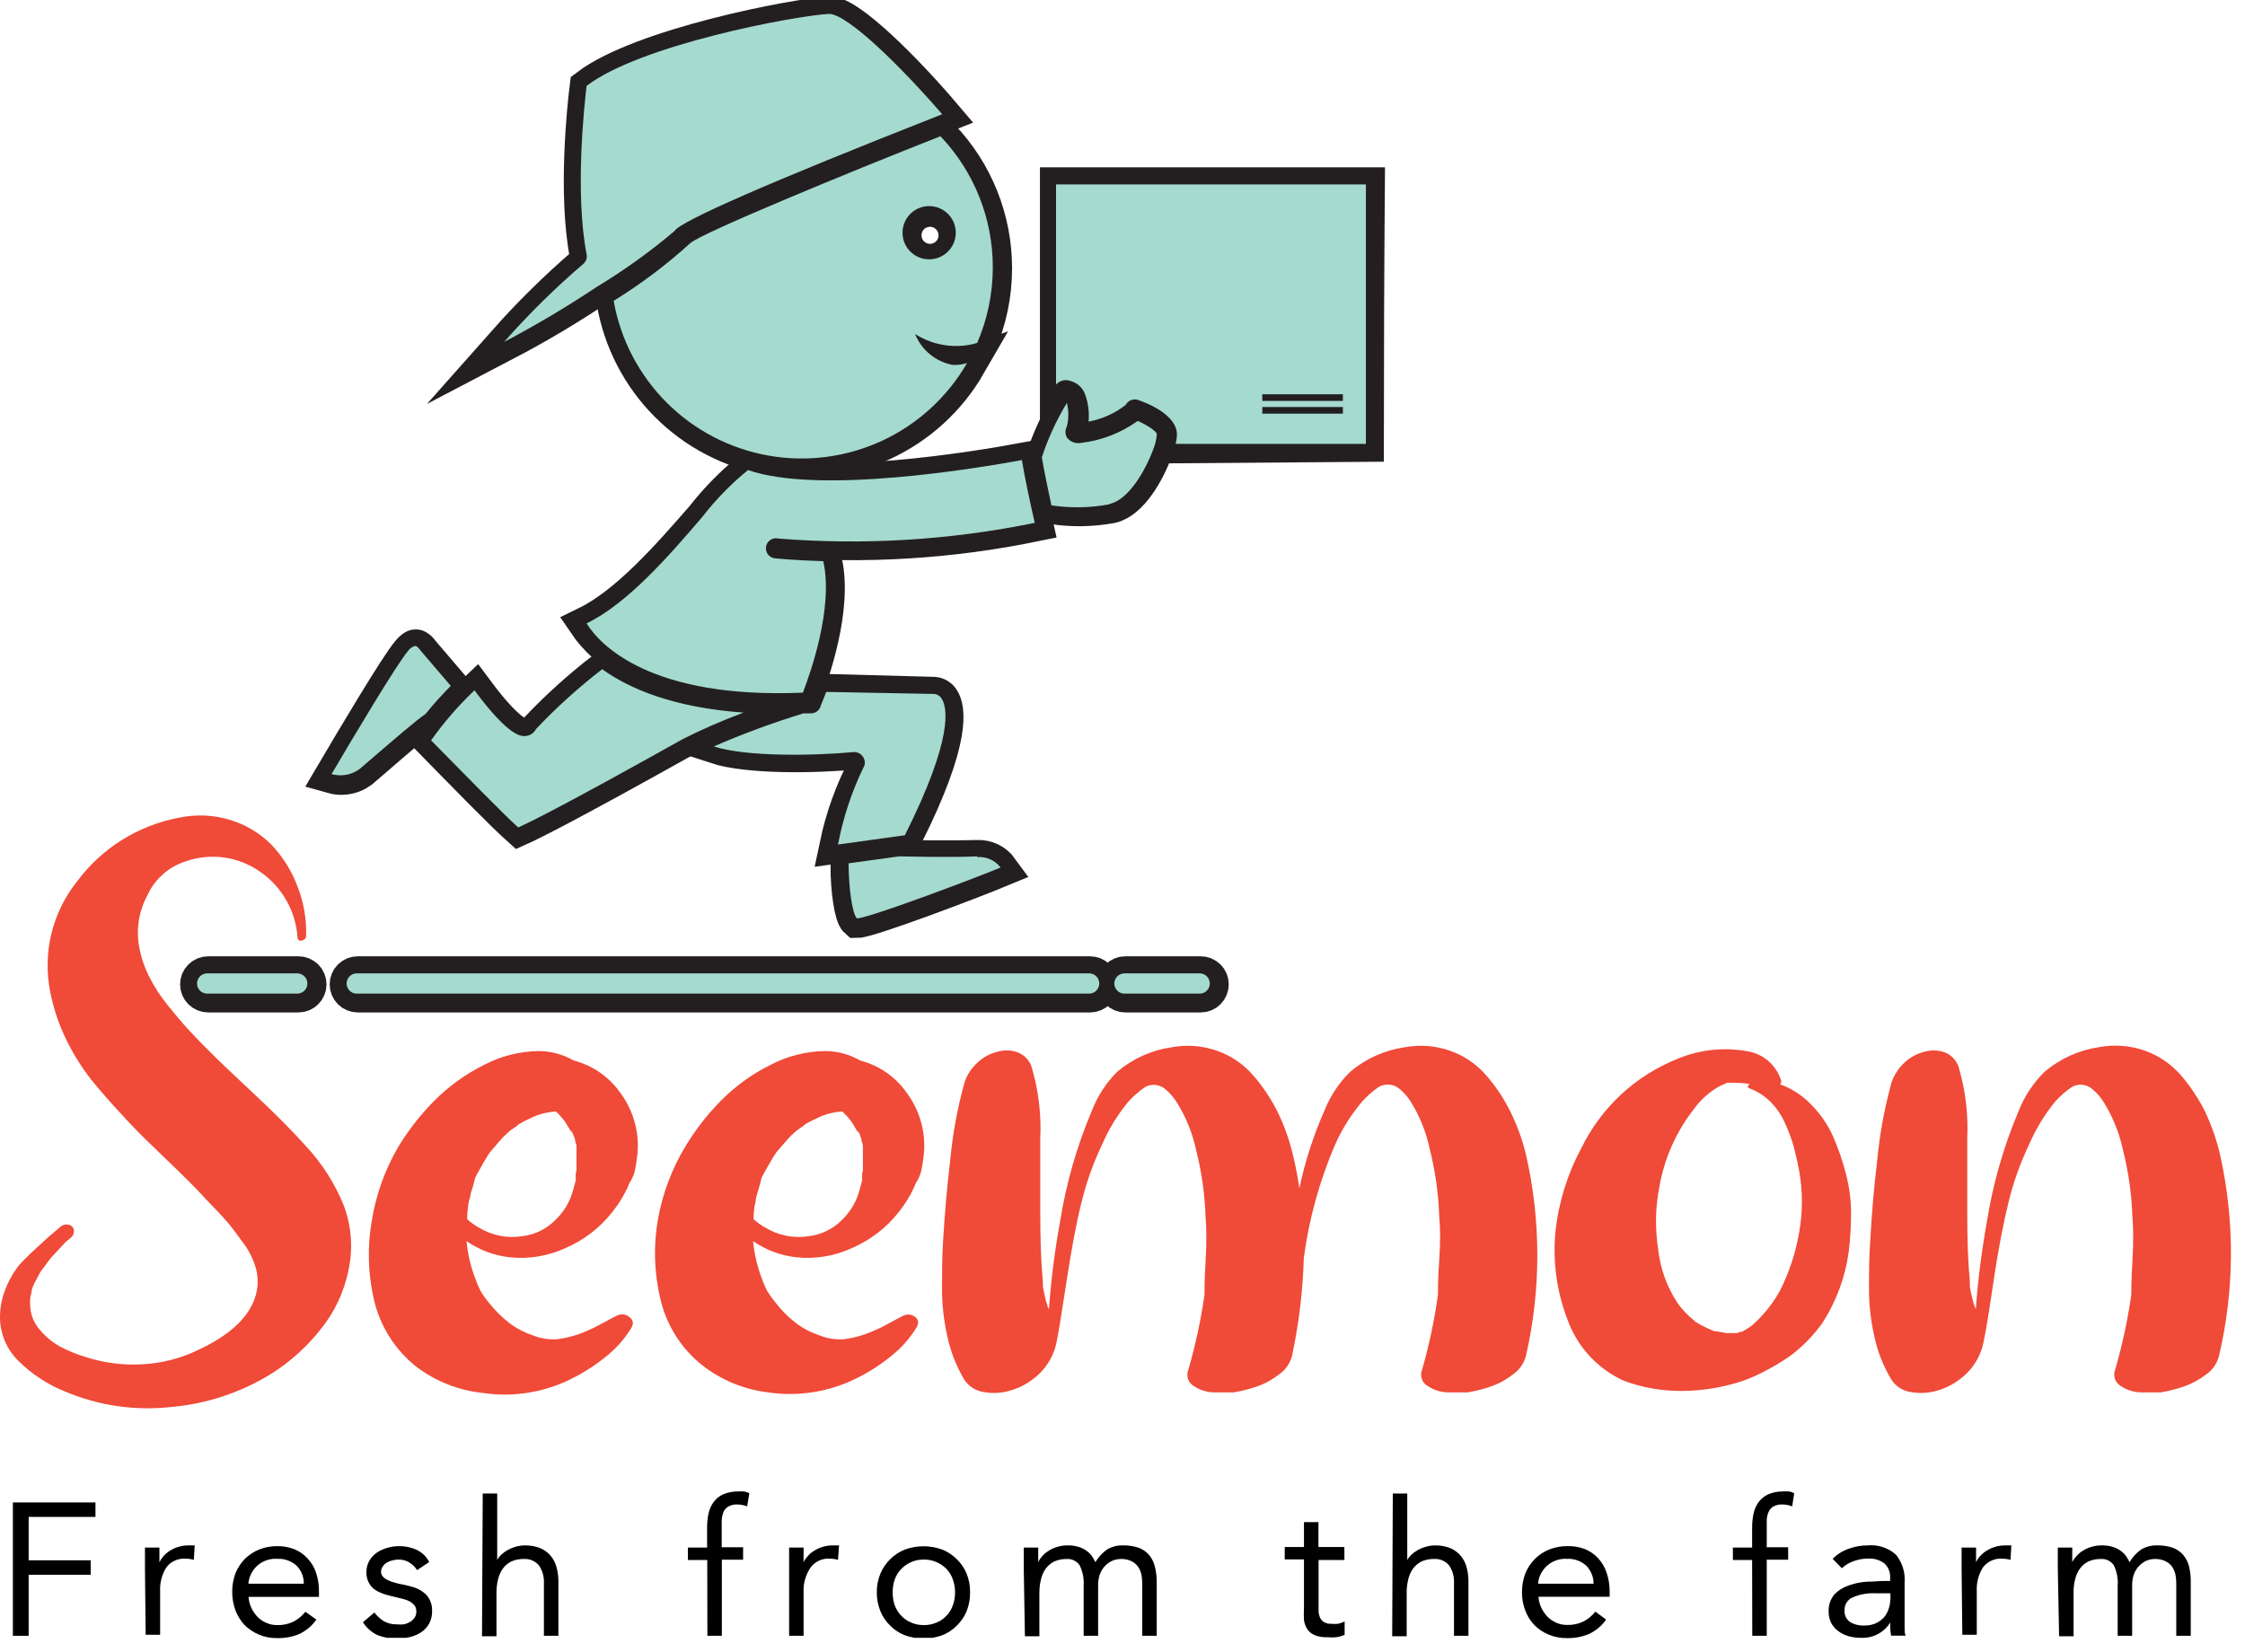 <svg width="125" height="92" viewBox="0 0 125 92" fill="none" xmlns="http://www.w3.org/2000/svg">
<g clip-path="url(#clip0_10_356)">
<path d="M46.628 47.087L50.382 46.572C53.144 41.07 52.733 39.411 52.427 38.952C52.382 38.878 52.319 38.817 52.245 38.772C52.171 38.727 52.087 38.7 52.001 38.694L46.048 38.533C45.871 39.025 45.734 39.339 45.718 39.395C45.675 39.49 45.606 39.572 45.519 39.63C45.432 39.688 45.331 39.721 45.227 39.725H44.904H44.792C43.113 40.237 41.465 40.842 39.854 41.538C41.658 42.126 45.38 42.069 47.643 41.852C47.75 41.843 47.858 41.865 47.953 41.915C48.049 41.965 48.128 42.041 48.183 42.134C48.24 42.224 48.27 42.329 48.27 42.436C48.27 42.543 48.24 42.647 48.183 42.738C47.468 44.11 46.945 45.573 46.628 47.087Z" stroke="#231F20" stroke-width="2" stroke-miterlimit="10"/>
<path d="M23.479 36.326C23.391 36.189 23.262 36.06 23.165 36.052C23.068 36.044 22.964 36.117 22.787 36.326C22.142 37.075 19.718 41.159 18.518 43.197C18.819 43.282 19.136 43.287 19.44 43.212C19.744 43.138 20.022 42.985 20.249 42.77V42.77C22.223 41.062 23.205 40.217 23.753 39.838C24.196 39.282 24.703 38.735 25.146 38.276L23.479 36.326Z" stroke="#231F20" stroke-width="2" stroke-miterlimit="10"/>
<path d="M33.604 37.309C32.292 38.32 31.061 39.432 29.923 40.635C29.863 40.748 29.775 40.843 29.668 40.912C29.561 40.981 29.438 41.022 29.311 41.03C29.085 41.03 28.425 41.087 26.492 38.485C25.597 39.333 24.788 40.266 24.075 41.272C25.775 43.012 28.102 45.388 28.908 46.105C29.504 45.839 31.51 44.856 38.098 41.167C39.2 40.61 40.336 40.12 41.497 39.701C37.55 39.451 35.078 38.388 33.604 37.309Z" stroke="#231F20" stroke-width="2" stroke-miterlimit="10"/>
<path d="M54.409 47.78C52.87 47.82 50.317 47.78 50.059 47.78L47.24 48.175C47.24 49.608 47.458 51.01 47.715 51.235C48.384 51.235 54.095 49.069 55.706 48.4C55.559 48.196 55.363 48.033 55.136 47.924C54.91 47.816 54.66 47.766 54.409 47.78V47.78Z" stroke="#231F20" stroke-width="2" stroke-miterlimit="10"/>
<path d="M41.699 26.226C40.76 26.997 39.909 27.87 39.161 28.827C37.261 31.01 34.933 33.66 32.669 34.764C33.475 35.948 36.262 38.984 44.751 38.63C45.178 37.534 46.467 33.894 45.895 31.3C44.22 31.3 43.205 31.147 43.181 31.147C43.107 31.138 43.036 31.115 42.972 31.078C42.907 31.042 42.85 30.993 42.805 30.935C42.759 30.877 42.725 30.81 42.706 30.738C42.686 30.667 42.68 30.592 42.689 30.519C42.697 30.446 42.72 30.375 42.755 30.31C42.791 30.246 42.839 30.189 42.897 30.143C42.954 30.098 43.021 30.064 43.092 30.044C43.162 30.024 43.236 30.019 43.31 30.028C48.1 30.421 52.923 30.128 57.631 29.158C57.429 28.256 57.075 26.637 56.922 25.662C54.546 26.105 45.645 27.603 41.699 26.226Z" stroke="#231F20" stroke-width="2" stroke-miterlimit="10"/>
<path d="M76.052 24.72C76.052 19.919 76.07 15.118 76.108 10.318H58.903V21.465C59.002 21.354 59.131 21.276 59.275 21.24C59.419 21.204 59.57 21.212 59.709 21.264C59.891 21.315 60.058 21.408 60.198 21.535C60.338 21.663 60.446 21.821 60.514 21.997C60.697 22.485 60.766 23.009 60.716 23.527C61.448 23.392 62.138 23.085 62.729 22.633C62.793 22.514 62.896 22.421 63.021 22.369C63.146 22.317 63.285 22.311 63.414 22.352C63.921 22.529 65.589 23.157 65.589 24.293C65.582 24.464 65.558 24.634 65.516 24.8L76.052 24.72Z" stroke="#231F20" stroke-width="2" stroke-miterlimit="10"/>
<path d="M63.398 23.519C62.485 24.174 61.421 24.585 60.305 24.712C60.157 24.744 60.003 24.734 59.86 24.682C59.718 24.631 59.593 24.541 59.499 24.422C59.452 24.325 59.427 24.219 59.427 24.111C59.427 24.004 59.452 23.898 59.499 23.801C59.615 23.374 59.615 22.924 59.499 22.497C58.922 23.45 58.454 24.466 58.106 25.525C58.211 26.161 58.428 27.208 58.645 28.199C59.715 28.357 60.804 28.338 61.867 28.143V28.143C62.947 27.909 63.889 26.226 64.284 25.122C64.392 24.865 64.465 24.594 64.501 24.317C64.437 24.091 63.945 23.761 63.398 23.519Z" stroke="#231F20" stroke-width="2" stroke-miterlimit="10"/>
<path d="M16.617 54.256H11.591C11.441 54.256 11.298 54.315 11.192 54.421C11.086 54.527 11.027 54.67 11.027 54.82C11.027 54.969 11.086 55.112 11.192 55.218C11.298 55.324 11.441 55.383 11.591 55.383H16.617C16.766 55.383 16.91 55.324 17.015 55.218C17.121 55.112 17.18 54.969 17.18 54.82C17.18 54.67 17.121 54.527 17.015 54.421C16.91 54.315 16.766 54.256 16.617 54.256V54.256Z" stroke="#231F20" stroke-width="2" stroke-miterlimit="10"/>
<path d="M60.691 54.256H19.919C19.77 54.256 19.626 54.315 19.52 54.421C19.415 54.527 19.355 54.67 19.355 54.82C19.355 54.969 19.415 55.112 19.52 55.218C19.626 55.324 19.77 55.383 19.919 55.383H60.691C60.841 55.383 60.984 55.324 61.09 55.218C61.196 55.112 61.255 54.969 61.255 54.82C61.255 54.67 61.196 54.527 61.09 54.421C60.984 54.315 60.841 54.256 60.691 54.256V54.256Z" stroke="#231F20" stroke-width="2" stroke-miterlimit="10"/>
<path d="M66.853 54.256H62.657C62.507 54.256 62.364 54.315 62.258 54.421C62.152 54.527 62.093 54.67 62.093 54.82C62.093 54.969 62.152 55.112 62.258 55.218C62.364 55.324 62.507 55.383 62.657 55.383H66.853C67.003 55.383 67.146 55.324 67.252 55.218C67.358 55.112 67.417 54.969 67.417 54.82C67.417 54.67 67.358 54.527 67.252 54.421C67.146 54.315 67.003 54.256 66.853 54.256V54.256Z" stroke="#231F20" stroke-width="2" stroke-miterlimit="10"/>
<path d="M37.607 12.912C37.913 12.38 42.883 10.197 52.371 6.468L52.516 6.411C50.382 3.898 47.273 0.805 46.209 0.805C44.252 0.91 35.69 2.569 32.718 4.833C32.581 5.92 32.057 10.793 32.718 14.208C32.738 14.305 32.731 14.406 32.699 14.5C32.666 14.593 32.609 14.676 32.533 14.74V14.74C30.968 16.09 29.497 17.543 28.127 19.089C29.893 18.165 31.609 17.146 33.266 16.037V16.037C34.795 15.114 36.247 14.069 37.607 12.912V12.912Z" stroke="#231F20" stroke-width="2" stroke-miterlimit="10"/>
<path d="M51.002 18.679C51.725 19.076 52.536 19.287 53.362 19.291C53.739 19.286 54.115 19.238 54.481 19.146C55.056 17.818 55.352 16.387 55.351 14.941V14.941C55.354 12.222 54.31 9.606 52.435 7.636C46.934 9.819 39.161 13.008 38.501 13.588C37.17 14.786 35.736 15.864 34.216 16.81C34.588 18.963 35.615 20.95 37.156 22.498C38.697 24.048 40.678 25.084 42.83 25.467C44.981 25.85 47.198 25.561 49.179 24.639C51.16 23.716 52.809 22.206 53.901 20.314C53.644 20.406 53.369 20.441 53.096 20.418C51.775 20.282 51.066 18.808 51.002 18.679ZM50.309 13.081C50.314 12.79 50.404 12.508 50.569 12.268C50.734 12.029 50.966 11.844 51.236 11.736C51.505 11.628 51.801 11.603 52.085 11.662C52.369 11.722 52.63 11.864 52.834 12.071C53.037 12.278 53.175 12.541 53.23 12.826C53.285 13.111 53.255 13.406 53.142 13.674C53.03 13.942 52.841 14.171 52.599 14.332C52.358 14.493 52.074 14.579 51.783 14.579C51.587 14.579 51.394 14.54 51.213 14.464C51.033 14.389 50.869 14.278 50.732 14.139C50.595 13.999 50.487 13.834 50.414 13.652C50.342 13.47 50.306 13.276 50.309 13.081V13.081Z" stroke="#231F20" stroke-width="2" stroke-miterlimit="10"/>
<path d="M20.193 42.681C19.966 42.897 19.688 43.05 19.384 43.125C19.08 43.2 18.762 43.194 18.461 43.108C19.669 41.054 22.086 36.995 22.73 36.238C22.822 36.105 22.96 36.01 23.117 35.972C23.213 35.972 23.334 36.109 23.423 36.238L25.098 38.195C24.655 38.646 24.14 39.202 23.697 39.758C23.157 40.128 22.166 40.982 20.193 42.681ZM28.835 46.064C28.03 45.339 25.71 42.963 24.003 41.231C24.715 40.226 25.525 39.293 26.419 38.445C28.352 41.046 29.013 40.998 29.238 40.99C29.366 40.984 29.49 40.944 29.598 40.875C29.705 40.806 29.792 40.709 29.85 40.595C30.988 39.392 32.219 38.279 33.531 37.269C35.029 38.348 37.478 39.403 41.401 39.685C40.246 40.112 39.117 40.604 38.018 41.159C31.429 44.848 29.424 45.831 28.835 46.088V46.064ZM54.409 47.732C54.657 47.711 54.907 47.754 55.135 47.855C55.363 47.956 55.562 48.113 55.714 48.312C54.103 48.98 48.392 51.123 47.715 51.147C47.466 50.913 47.256 49.536 47.248 48.078L50.067 47.691C50.317 47.691 52.87 47.764 54.409 47.691V47.732ZM51.992 38.646C52.081 38.649 52.167 38.675 52.243 38.72C52.319 38.765 52.382 38.828 52.427 38.904C52.733 39.363 53.136 41.022 50.382 46.515L46.66 47.031C46.94 45.556 47.411 44.123 48.062 42.77C48.121 42.68 48.153 42.575 48.153 42.468C48.153 42.361 48.121 42.255 48.062 42.166C48.008 42.073 47.928 41.997 47.833 41.947C47.737 41.897 47.63 41.875 47.522 41.884C45.259 42.093 41.538 42.15 39.741 41.57C41.373 40.861 43.043 40.245 44.743 39.725H44.856H45.186C45.291 39.72 45.391 39.685 45.477 39.626C45.562 39.566 45.629 39.483 45.67 39.387C45.67 39.339 45.823 39.025 46 38.533L51.992 38.646ZM43.277 29.979C43.204 29.97 43.13 29.975 43.059 29.994C42.988 30.013 42.922 30.046 42.863 30.091C42.805 30.136 42.756 30.192 42.719 30.255C42.682 30.319 42.659 30.39 42.649 30.462C42.64 30.535 42.645 30.61 42.664 30.681C42.683 30.752 42.716 30.818 42.761 30.877C42.806 30.935 42.861 30.984 42.925 31.021C42.989 31.057 43.059 31.081 43.132 31.091C43.132 31.091 44.172 31.203 45.839 31.252C46.419 33.845 45.122 37.486 44.703 38.574C36.206 38.936 33.386 35.899 32.661 34.715C34.917 33.636 37.245 30.962 39.105 28.787C39.851 27.823 40.705 26.947 41.65 26.177C45.597 27.563 54.489 26.065 56.898 25.622C57.051 26.588 57.405 28.215 57.615 29.117C52.901 30.084 48.074 30.376 43.277 29.987V29.979ZM61.763 28.086C60.7 28.285 59.61 28.304 58.541 28.143C58.331 27.16 58.114 26.113 58.009 25.469C58.356 24.409 58.823 23.393 59.403 22.44C59.511 22.868 59.511 23.317 59.403 23.745C59.351 23.84 59.324 23.947 59.324 24.055C59.324 24.163 59.351 24.27 59.403 24.365C59.495 24.486 59.62 24.578 59.762 24.631C59.905 24.683 60.059 24.695 60.208 24.663C61.342 24.528 62.423 24.107 63.349 23.439C63.889 23.68 64.38 24.011 64.413 24.172C64.389 24.474 64.319 24.77 64.203 25.05C63.792 26.153 62.858 27.829 61.787 28.062L61.763 28.086ZM76.06 24.72H65.46C65.502 24.551 65.527 24.378 65.532 24.204C65.532 23.101 63.873 22.44 63.358 22.271C63.228 22.231 63.089 22.237 62.964 22.288C62.839 22.34 62.736 22.433 62.673 22.553C62.07 23.023 61.363 23.341 60.611 23.479C60.66 22.958 60.591 22.432 60.41 21.941C60.343 21.765 60.235 21.607 60.095 21.481C59.955 21.355 59.786 21.264 59.604 21.216C59.465 21.164 59.314 21.155 59.17 21.192C59.026 21.227 58.897 21.306 58.799 21.417V10.27H76.052V24.72H76.06Z" fill="#A5DACF"/>
<path d="M16.552 54.207H11.534C11.385 54.207 11.241 54.267 11.136 54.373C11.03 54.478 10.97 54.622 10.97 54.771C10.97 54.921 11.03 55.064 11.136 55.17C11.241 55.276 11.385 55.335 11.534 55.335H16.552C16.702 55.335 16.845 55.276 16.951 55.17C17.057 55.064 17.116 54.921 17.116 54.771C17.116 54.622 17.057 54.478 16.951 54.373C16.845 54.267 16.702 54.207 16.552 54.207Z" fill="#A5DACF"/>
<path d="M60.643 54.207H19.863C19.713 54.207 19.57 54.267 19.464 54.373C19.358 54.478 19.299 54.622 19.299 54.771C19.299 54.921 19.358 55.064 19.464 55.17C19.57 55.276 19.713 55.335 19.863 55.335H60.643C60.793 55.335 60.936 55.276 61.042 55.17C61.148 55.064 61.207 54.921 61.207 54.771C61.207 54.622 61.148 54.478 61.042 54.373C60.936 54.267 60.793 54.207 60.643 54.207Z" fill="#A5DACF"/>
<path d="M66.797 54.207H62.608C62.459 54.207 62.315 54.267 62.21 54.373C62.104 54.478 62.045 54.622 62.045 54.771C62.045 54.921 62.104 55.064 62.21 55.17C62.315 55.276 62.459 55.335 62.608 55.335H66.797C66.946 55.335 67.09 55.276 67.195 55.17C67.301 55.064 67.361 54.921 67.361 54.771C67.361 54.622 67.301 54.478 67.195 54.373C67.09 54.267 66.946 54.207 66.797 54.207Z" fill="#A5DACF"/>
<path d="M37.559 12.863C37.857 12.332 42.834 10.149 52.315 6.42L52.46 6.363C50.309 3.866 47.216 0.773 46.153 0.773C44.204 0.886 35.642 2.497 32.661 4.784C32.533 5.872 32.001 10.737 32.661 14.16C32.682 14.256 32.676 14.356 32.645 14.45C32.614 14.543 32.558 14.627 32.484 14.692C30.912 16.035 29.437 17.489 28.07 19.041C29.834 18.112 31.55 17.093 33.209 15.988C34.74 15.064 36.194 14.019 37.559 12.863Z" fill="#A5DACF"/>
<path d="M50.953 18.606C51.674 19.064 52.516 19.294 53.37 19.267C53.722 19.256 54.072 19.2 54.409 19.098C54.982 17.77 55.278 16.339 55.279 14.893C55.283 12.173 54.239 9.557 52.363 7.587C46.886 9.746 39.105 12.968 38.445 13.532C37.122 14.736 35.69 15.815 34.168 16.754C34.548 18.902 35.579 20.881 37.122 22.423C38.666 23.965 40.646 24.994 42.794 25.372C44.943 25.751 47.155 25.459 49.132 24.537C51.109 23.614 52.754 22.106 53.845 20.217C53.585 20.301 53.312 20.337 53.039 20.322C52.576 20.233 52.142 20.03 51.778 19.73C51.413 19.43 51.13 19.044 50.953 18.606ZM50.253 12.968C50.251 12.674 50.337 12.386 50.499 12.142C50.661 11.897 50.893 11.705 51.164 11.592C51.435 11.479 51.734 11.449 52.022 11.506C52.31 11.563 52.575 11.704 52.783 11.912C52.99 12.12 53.132 12.384 53.189 12.673C53.246 12.961 53.215 13.26 53.102 13.531C52.989 13.802 52.798 14.033 52.553 14.195C52.308 14.358 52.02 14.444 51.727 14.442C51.347 14.44 50.983 14.293 50.709 14.031C50.434 13.769 50.271 13.411 50.253 13.032V12.968Z" fill="#A5DACF"/>
<path d="M16.979 63.768C17.906 64.748 18.641 65.893 19.146 67.143C19.582 68.318 19.666 69.594 19.387 70.816C19.143 71.97 18.633 73.051 17.897 73.974C17.137 74.951 16.216 75.792 15.175 76.462C13.472 77.53 11.539 78.179 9.537 78.355C7.516 78.58 5.472 78.28 3.6 77.485C2.641 77.097 1.767 76.522 1.031 75.794C0.697 75.469 0.434 75.079 0.257 74.648C0.079 74.217 -0.008 73.755 2.61943e-05 73.289C0.009 72.766 0.115 72.25 0.314 71.766C0.507 71.267 0.779 70.802 1.12 70.389C1.461 70.025 1.822 69.678 2.199 69.35C2.513 69.044 2.908 68.698 3.367 68.319C3.427 68.265 3.5 68.227 3.578 68.207C3.657 68.187 3.739 68.187 3.818 68.206C3.886 68.216 3.95 68.246 4.001 68.292C4.053 68.338 4.09 68.398 4.108 68.464C4.125 68.54 4.122 68.618 4.101 68.693C4.08 68.767 4.041 68.835 3.987 68.891L3.665 69.157L3.335 69.511L3.021 69.85C2.903 69.967 2.795 70.093 2.698 70.228L2.424 70.599C2.316 70.726 2.224 70.867 2.151 71.017L1.941 71.412C1.865 71.552 1.805 71.701 1.764 71.855C1.764 71.984 1.708 72.129 1.683 72.29C1.667 72.445 1.667 72.602 1.683 72.757C1.709 73.241 1.9 73.701 2.223 74.062C2.534 74.439 2.914 74.753 3.343 74.988C3.769 75.216 4.217 75.403 4.68 75.544C5.717 75.891 6.81 76.039 7.902 75.979C8.992 75.926 10.061 75.652 11.043 75.174C12.879 74.32 13.953 73.275 14.265 72.04C14.373 71.599 14.373 71.137 14.265 70.695C14.124 70.168 13.883 69.673 13.556 69.237C13.194 68.73 12.903 68.343 12.67 68.069C12.436 67.796 12.09 67.425 11.615 66.942L11.301 66.603C10.858 66.128 10.213 65.476 9.343 64.646C8.473 63.817 7.732 63.1 7.177 62.504C6.621 61.908 5.977 61.207 5.308 60.41C4.673 59.645 4.132 58.807 3.697 57.913C3.286 57.074 2.985 56.186 2.803 55.271C2.581 54.187 2.602 53.067 2.863 51.992C3.125 50.917 3.622 49.913 4.317 49.053C5.69 47.217 7.703 45.964 9.956 45.541C10.903 45.337 11.888 45.379 12.815 45.661C13.675 45.922 14.457 46.389 15.094 47.023C15.731 47.687 16.227 48.473 16.552 49.334C16.905 50.22 17.072 51.169 17.044 52.121C17.045 52.162 17.035 52.202 17.015 52.237C16.995 52.273 16.966 52.302 16.931 52.323C16.898 52.348 16.861 52.367 16.82 52.378C16.78 52.389 16.738 52.392 16.697 52.387C16.66 52.38 16.627 52.359 16.604 52.33C16.58 52.3 16.568 52.264 16.568 52.226C16.522 51.496 16.311 50.787 15.951 50.151C15.591 49.515 15.092 48.968 14.49 48.553C13.89 48.127 13.195 47.853 12.466 47.753C11.737 47.654 10.994 47.732 10.302 47.981C9.839 48.133 9.413 48.38 9.051 48.706C8.689 49.032 8.399 49.43 8.2 49.874C7.722 50.761 7.565 51.785 7.757 52.774C7.862 53.334 8.046 53.876 8.304 54.385C8.593 54.959 8.944 55.499 9.351 55.996C9.794 56.543 10.157 56.978 10.463 57.309C10.769 57.639 11.172 58.066 11.72 58.605C12.106 59 12.928 59.781 14.184 60.957C15.441 62.133 16.351 63.068 16.979 63.768Z" fill="#F04A38"/>
<path d="M35.158 65.693C35.086 65.871 35.07 65.895 35.102 65.75L34.949 66.12C34.712 66.627 34.415 67.103 34.063 67.538C33.384 68.389 32.508 69.061 31.51 69.495C30.537 69.948 29.46 70.129 28.392 70.019C27.524 69.925 26.693 69.615 25.976 69.117C26.042 69.819 26.202 70.51 26.451 71.17C26.534 71.413 26.634 71.65 26.749 71.879C26.883 72.109 27.037 72.328 27.209 72.532C27.567 72.99 27.984 73.399 28.449 73.748C28.817 74.01 29.221 74.216 29.649 74.36C30.07 74.531 30.524 74.608 30.978 74.586C31.559 74.518 32.127 74.363 32.661 74.126C32.959 74 33.249 73.857 33.531 73.7C33.894 73.498 34.176 73.353 34.337 73.273C34.455 73.208 34.591 73.184 34.725 73.203C34.858 73.222 34.982 73.283 35.078 73.377C35.271 73.53 35.287 73.732 35.134 73.981C34.751 74.601 34.26 75.147 33.684 75.592C33.077 76.078 32.418 76.494 31.719 76.833C30.219 77.56 28.535 77.818 26.886 77.574C25.538 77.435 24.253 76.928 23.173 76.108C21.979 75.158 21.146 73.828 20.813 72.338C20.486 70.91 20.448 69.432 20.7 67.989C20.935 66.526 21.44 65.119 22.191 63.841C22.755 62.917 23.425 62.063 24.188 61.295C24.977 60.503 25.888 59.842 26.886 59.338C27.845 58.822 28.915 58.546 30.003 58.533C30.688 58.539 31.36 58.722 31.953 59.064C32.992 59.333 33.902 59.961 34.522 60.836C35.202 61.742 35.552 62.854 35.513 63.986C35.488 64.384 35.434 64.779 35.352 65.17C35.315 65.353 35.249 65.53 35.158 65.693ZM32.098 65.186C32.098 65.186 32.098 65.097 32.098 64.96C32.098 64.823 32.098 64.751 32.098 64.743C32.098 64.493 32.098 64.308 32.098 64.195V63.978C32.103 63.946 32.103 63.913 32.098 63.881C32.1 63.849 32.1 63.816 32.098 63.784C32.069 63.705 32.044 63.625 32.025 63.543C32.025 63.414 31.961 63.309 31.936 63.237C31.919 63.187 31.898 63.138 31.872 63.092L31.816 62.971C31.816 62.971 31.816 62.971 31.816 63.043L31.727 62.906L31.477 62.488C31.321 62.279 31.148 62.082 30.962 61.9C30.451 61.925 29.951 62.06 29.496 62.294C29.367 62.351 29.166 62.447 28.908 62.592L28.787 62.697L28.513 62.89C28.452 62.927 28.395 62.97 28.344 63.019C28.301 63.047 28.263 63.083 28.231 63.124C28.196 63.164 28.155 63.199 28.111 63.229L27.95 63.39L27.313 64.131C27.286 64.156 27.264 64.186 27.249 64.219L27.136 64.388L27.031 64.558C26.894 64.791 26.741 65.073 26.572 65.363C26.552 65.411 26.528 65.457 26.5 65.5C26.474 65.546 26.452 65.595 26.435 65.645C26.435 65.645 26.435 65.685 26.435 65.693C26.435 65.701 26.371 65.927 26.323 66.104L26.202 66.491C26.202 66.491 26.202 66.628 26.129 66.821C26.1 66.927 26.079 67.034 26.065 67.143C26.03 67.391 26.011 67.642 26.008 67.892C26.208 68.078 26.43 68.238 26.669 68.367C27.392 68.809 28.249 68.978 29.085 68.843C29.782 68.761 30.431 68.442 30.922 67.941C31.387 67.502 31.723 66.945 31.896 66.33L32.057 65.734V65.661V65.605C32.049 65.516 32.049 65.427 32.057 65.339C32.073 65.289 32.087 65.237 32.098 65.186Z" fill="#F04A38"/>
<path d="M51.106 65.693C51.034 65.871 51.018 65.895 51.05 65.75L50.897 66.12C50.661 66.627 50.363 67.103 50.011 67.538C49.332 68.389 48.456 69.061 47.458 69.495C46.488 69.948 45.413 70.129 44.349 70.019C43.48 69.925 42.649 69.615 41.932 69.117C41.998 69.819 42.158 70.51 42.407 71.17C42.49 71.413 42.59 71.65 42.706 71.879C42.846 72.107 43.002 72.325 43.173 72.532C43.526 72.992 43.94 73.401 44.405 73.748C44.773 74.01 45.177 74.216 45.605 74.36C46.029 74.532 46.485 74.609 46.942 74.586C47.52 74.517 48.085 74.362 48.618 74.126C48.916 74.001 49.206 73.859 49.487 73.7C49.85 73.498 50.132 73.353 50.293 73.273C50.4 73.219 50.519 73.198 50.638 73.21C50.756 73.223 50.869 73.27 50.962 73.345C51.155 73.498 51.171 73.7 51.018 73.949C50.635 74.569 50.144 75.114 49.568 75.56C48.962 76.047 48.303 76.463 47.603 76.801C46.103 77.528 44.419 77.786 42.77 77.542C41.434 77.382 40.167 76.862 39.105 76.035C37.91 75.087 37.08 73.756 36.753 72.266C36.42 70.839 36.379 69.359 36.632 67.916C36.888 66.475 37.407 65.094 38.163 63.841C38.72 62.917 39.385 62.062 40.144 61.295C40.929 60.501 41.837 59.84 42.834 59.338C43.796 58.821 44.868 58.545 45.959 58.533C46.642 58.539 47.311 58.722 47.901 59.064C48.94 59.333 49.85 59.961 50.47 60.836C51.15 61.742 51.5 62.854 51.461 63.986C51.436 64.384 51.382 64.779 51.3 65.17C51.263 65.353 51.197 65.53 51.106 65.693ZM48.046 65.186C48.046 65.186 48.046 65.097 48.046 64.96C48.046 64.823 48.046 64.751 48.046 64.743C48.046 64.493 48.046 64.308 48.046 64.195V63.978C48.051 63.946 48.051 63.913 48.046 63.881C48.048 63.849 48.048 63.816 48.046 63.784L47.973 63.543C47.973 63.414 47.909 63.309 47.885 63.237C47.86 63.164 47.885 63.156 47.828 63.092C47.804 63.053 47.782 63.013 47.764 62.971C47.764 62.971 47.764 62.971 47.764 63.043L47.675 62.906L47.425 62.488C47.269 62.279 47.096 62.082 46.91 61.9C46.399 61.925 45.899 62.06 45.444 62.294C45.315 62.351 45.114 62.447 44.856 62.592L44.735 62.697L44.461 62.89C44.4 62.927 44.343 62.97 44.292 63.019C44.249 63.047 44.211 63.083 44.179 63.124C44.144 63.164 44.103 63.199 44.059 63.229L43.906 63.39L43.261 64.131C43.234 64.156 43.212 64.186 43.197 64.219L43.084 64.388L42.979 64.558C42.842 64.791 42.689 65.073 42.52 65.363C42.501 65.411 42.476 65.457 42.448 65.5C42.422 65.546 42.401 65.595 42.383 65.645C42.383 65.645 42.383 65.685 42.383 65.693C42.383 65.701 42.319 65.927 42.27 66.104C42.222 66.281 42.182 66.41 42.158 66.491C42.122 66.598 42.095 66.709 42.077 66.821C42.077 67.014 42.013 67.127 42.013 67.143C41.978 67.391 41.959 67.642 41.956 67.892C42.156 68.078 42.377 68.238 42.617 68.367C43.34 68.809 44.197 68.978 45.033 68.843C45.733 68.76 46.383 68.442 46.878 67.941C47.338 67.499 47.672 66.943 47.844 66.33L48.005 65.734V65.661V65.605C47.997 65.516 47.997 65.427 48.005 65.339C48.021 65.289 48.035 65.237 48.046 65.186Z" fill="#F04A38"/>
<path d="M84.968 64.316C85.807 67.993 85.807 71.811 84.968 75.488C84.861 75.922 84.597 76.3 84.227 76.551C83.856 76.841 83.44 77.067 82.995 77.219C82.575 77.363 82.144 77.471 81.706 77.542H80.659C80.249 77.543 79.848 77.422 79.507 77.195C79.351 77.111 79.232 76.973 79.171 76.807C79.11 76.641 79.112 76.458 79.177 76.293C79.572 74.923 79.868 73.526 80.063 72.113C80.063 71.839 80.063 71.195 80.135 70.164C80.208 69.133 80.192 68.343 80.135 67.747C80.095 66.475 79.917 65.211 79.604 63.978C79.411 63.063 79.063 62.188 78.573 61.392C78.398 61.106 78.177 60.85 77.92 60.635C77.762 60.502 77.567 60.421 77.361 60.403C77.155 60.384 76.948 60.428 76.768 60.53C76.433 60.763 76.125 61.033 75.85 61.336C75.24 62.053 74.736 62.853 74.352 63.712C73.477 65.734 72.886 67.867 72.596 70.051C72.542 71.879 72.323 73.699 71.944 75.488C71.837 75.922 71.573 76.3 71.203 76.551C70.832 76.841 70.416 77.067 69.97 77.219C69.55 77.363 69.119 77.471 68.682 77.542H67.635C67.228 77.543 66.831 77.426 66.491 77.203C66.335 77.119 66.216 76.981 66.155 76.815C66.094 76.649 66.096 76.466 66.16 76.301C66.559 74.931 66.861 73.534 67.063 72.121C67.063 71.912 67.063 71.315 67.127 70.22C67.192 69.125 67.175 68.351 67.127 67.804C67.087 66.532 66.909 65.268 66.596 64.034C66.398 63.103 66.038 62.215 65.532 61.408C65.358 61.122 65.137 60.866 64.88 60.651C64.724 60.519 64.532 60.438 64.329 60.419C64.125 60.4 63.921 60.445 63.744 60.546C63.409 60.779 63.101 61.05 62.826 61.352C62.234 62.067 61.746 62.861 61.376 63.712C60.871 64.763 60.48 65.864 60.208 66.998C59.918 68.158 59.66 69.568 59.403 71.227C59.145 72.886 58.976 74.03 58.847 74.65C58.695 75.525 58.206 76.305 57.486 76.825C57.119 77.103 56.704 77.311 56.261 77.437C55.784 77.583 55.279 77.613 54.787 77.525C54.561 77.495 54.344 77.414 54.152 77.29C53.96 77.167 53.797 77.002 53.676 76.809C53.234 76.06 52.918 75.244 52.742 74.392C52.546 73.531 52.449 72.65 52.452 71.766C52.452 70.961 52.452 70.051 52.508 69.141C52.605 67.53 52.736 66.037 52.903 64.662C53.037 63.178 53.307 61.708 53.708 60.273C53.849 59.847 54.099 59.467 54.433 59.169C54.76 58.863 55.164 58.652 55.601 58.557C55.972 58.458 56.365 58.483 56.721 58.629C56.892 58.704 57.045 58.815 57.17 58.954C57.295 59.093 57.389 59.257 57.445 59.435C57.824 60.725 57.985 62.07 57.921 63.414C57.921 63.873 57.921 64.558 57.921 65.468C57.921 66.378 57.921 67.079 57.921 67.506C57.921 69.117 57.969 70.381 58.066 71.364C58.069 71.415 58.069 71.466 58.066 71.517C58.072 71.565 58.072 71.614 58.066 71.662C58.138 72.016 58.194 72.282 58.243 72.467L58.315 72.677C58.315 72.773 58.38 72.854 58.404 72.91C58.522 71.273 58.729 69.644 59.024 68.029C59.362 65.906 59.957 63.831 60.796 61.851C61.11 61.039 61.59 60.301 62.206 59.685C63.069 58.957 64.118 58.486 65.234 58.323C66.088 58.164 66.969 58.233 67.788 58.525C68.553 58.799 69.235 59.264 69.769 59.878C70.305 60.495 70.763 61.177 71.13 61.908C71.505 62.679 71.794 63.489 71.992 64.324C72.141 64.938 72.26 65.559 72.347 66.185C72.659 64.698 73.126 63.249 73.74 61.859C74.062 61.041 74.554 60.3 75.182 59.685C76.043 58.956 77.093 58.484 78.21 58.323C79.064 58.164 79.945 58.233 80.763 58.525C81.529 58.799 82.211 59.264 82.745 59.878C83.281 60.493 83.736 61.176 84.098 61.908C84.479 62.675 84.77 63.483 84.968 64.316Z" fill="#F04A38"/>
<path d="M99.112 60.385C99.765 60.621 100.355 61.004 100.836 61.505C101.343 62.012 101.755 62.607 102.052 63.261C102.354 63.948 102.599 64.66 102.785 65.387C102.975 66.115 103.07 66.865 103.067 67.618C103.062 68.313 103.019 69.007 102.938 69.696C102.747 71.118 102.243 72.48 101.464 73.683C100.992 74.346 100.424 74.934 99.78 75.431C99.344 75.752 98.884 76.037 98.403 76.285C97.977 76.521 97.532 76.723 97.074 76.889C95.994 77.254 94.863 77.447 93.723 77.461C92.589 77.479 91.46 77.285 90.397 76.889C89.67 76.556 89.018 76.08 88.48 75.489C87.941 74.898 87.528 74.204 87.263 73.45C86.677 71.911 86.451 70.257 86.603 68.617C86.776 66.981 87.266 65.394 88.045 63.946C89.145 61.685 91.045 59.914 93.377 58.976C94.672 58.43 96.102 58.292 97.477 58.581C97.876 58.678 98.242 58.878 98.54 59.161C98.838 59.443 99.058 59.799 99.176 60.192C99.185 60.227 99.183 60.264 99.172 60.298C99.16 60.332 99.139 60.362 99.112 60.385ZM100.175 68.633C100.38 67.499 100.38 66.337 100.175 65.202C100.078 64.678 99.974 64.227 99.869 63.833C99.74 63.392 99.578 62.961 99.386 62.544C99.19 62.104 98.917 61.703 98.58 61.36C98.254 61.033 97.861 60.781 97.428 60.619C97.291 60.571 97.275 60.49 97.428 60.369C97.087 60.317 96.743 60.292 96.397 60.297H96.172L95.963 60.393L95.745 60.49C95.187 60.801 94.703 61.23 94.327 61.747C93.327 63.023 92.659 64.529 92.386 66.128C92.168 67.254 92.147 68.41 92.322 69.543C92.434 70.626 92.808 71.665 93.409 72.572C93.571 72.801 93.754 73.014 93.957 73.208C94.077 73.328 94.203 73.441 94.335 73.546L94.384 73.603C94.606 73.742 94.838 73.866 95.076 73.973L95.447 74.135H95.536L96.124 74.239C96.176 74.254 96.232 74.254 96.285 74.239H96.72C96.889 74.175 96.969 74.151 96.969 74.175C97.184 74.064 97.389 73.935 97.582 73.788C97.784 73.61 97.975 73.419 98.153 73.216C98.514 72.819 98.828 72.381 99.088 71.912C99.615 70.88 99.982 69.775 100.175 68.633Z" fill="#F04A38"/>
<path d="M123.614 64.316C124.437 67.997 124.418 71.816 123.558 75.488C123.454 75.921 123.193 76.3 122.825 76.551C122.45 76.84 122.031 77.065 121.584 77.219C121.167 77.363 120.739 77.47 120.304 77.542H119.248C118.839 77.542 118.438 77.421 118.097 77.195C117.942 77.11 117.824 76.972 117.763 76.806C117.702 76.64 117.704 76.458 117.766 76.293C118.165 74.923 118.467 73.526 118.668 72.113C118.668 71.903 118.668 71.307 118.733 70.212C118.797 69.117 118.781 68.343 118.733 67.796C118.693 66.523 118.515 65.26 118.201 64.026C118.002 63.097 117.645 62.209 117.146 61.4C116.971 61.112 116.748 60.856 116.486 60.643C116.332 60.51 116.141 60.429 115.939 60.41C115.736 60.391 115.533 60.436 115.358 60.538C115.018 60.769 114.708 61.04 114.432 61.344C113.845 62.064 113.36 62.86 112.99 63.712C112.485 64.763 112.093 65.864 111.822 66.998C111.537 68.158 111.269 69.568 111.017 71.227C110.775 72.886 110.59 74.03 110.461 74.65C110.309 75.525 109.82 76.305 109.1 76.825C108.736 77.103 108.323 77.311 107.883 77.437C107.403 77.581 106.896 77.612 106.401 77.525C106.176 77.495 105.96 77.415 105.769 77.291C105.578 77.167 105.417 77.002 105.298 76.809C104.85 76.062 104.531 75.245 104.355 74.392C104.16 73.531 104.063 72.65 104.065 71.766C104.065 70.961 104.065 70.051 104.13 69.141C104.221 67.53 104.35 66.037 104.517 64.662C104.655 63.178 104.924 61.709 105.322 60.273C105.468 59.85 105.717 59.471 106.047 59.169C106.375 58.865 106.778 58.654 107.215 58.557C107.586 58.458 107.979 58.483 108.334 58.629C108.506 58.704 108.659 58.815 108.784 58.954C108.909 59.093 109.003 59.257 109.059 59.435C109.438 60.725 109.599 62.07 109.535 63.414C109.535 63.873 109.535 64.558 109.535 65.468C109.535 66.378 109.535 67.079 109.535 67.506C109.535 69.117 109.583 70.381 109.68 71.364C109.683 71.415 109.683 71.466 109.68 71.517C109.685 71.565 109.685 71.614 109.68 71.662C109.724 71.933 109.783 72.202 109.857 72.467C109.873 72.539 109.894 72.609 109.921 72.677C109.961 72.773 109.986 72.854 110.01 72.91C110.132 71.274 110.339 69.644 110.63 68.029C110.968 65.908 111.563 63.837 112.402 61.859C112.726 61.038 113.22 60.294 113.852 59.676C114.716 58.951 115.764 58.479 116.88 58.315C117.737 58.156 118.621 58.225 119.442 58.517C120.205 58.794 120.887 59.259 121.423 59.87C121.954 60.489 122.409 61.171 122.776 61.9C123.139 62.674 123.42 63.483 123.614 64.316Z" fill="#F04A38"/>
<path d="M0.717 83.671H5.316V84.477H1.595V86.893H5.05V87.698H1.595V91.097H0.717V83.671Z" fill="black"/>
<path d="M8.071 87.352C8.071 87.127 8.071 86.917 8.071 86.724C8.071 86.522 8.071 86.345 8.071 86.184H8.876C8.876 86.321 8.876 86.45 8.876 86.587C8.876 86.724 8.876 86.853 8.876 86.998C8.938 86.872 9.016 86.756 9.11 86.651C9.215 86.535 9.337 86.434 9.472 86.353C9.617 86.261 9.774 86.191 9.939 86.144C10.125 86.087 10.318 86.06 10.511 86.063H10.672H10.841L10.793 86.869C10.649 86.827 10.5 86.805 10.35 86.804C10.141 86.786 9.93 86.822 9.739 86.908C9.547 86.994 9.38 87.127 9.255 87.296C9.009 87.694 8.891 88.158 8.916 88.625V91.041H8.111L8.071 87.352Z" fill="black"/>
<path d="M17.615 90.195C17.372 90.543 17.042 90.821 16.657 91.001C16.271 91.159 15.857 91.236 15.441 91.226C15.084 91.234 14.73 91.165 14.402 91.025C14.1 90.897 13.826 90.711 13.596 90.477C13.385 90.241 13.219 89.968 13.105 89.672C12.869 89.01 12.869 88.287 13.105 87.626C13.227 87.327 13.405 87.054 13.628 86.82C13.859 86.592 14.133 86.412 14.434 86.289C14.755 86.164 15.096 86.101 15.441 86.104C15.763 86.101 16.082 86.158 16.383 86.273C16.662 86.385 16.912 86.559 17.116 86.78C17.334 87.01 17.499 87.285 17.599 87.586C17.714 87.934 17.768 88.299 17.76 88.665V88.931H13.838C13.852 89.14 13.904 89.344 13.991 89.535C14.077 89.718 14.191 89.886 14.329 90.034C14.468 90.179 14.636 90.294 14.82 90.373C15.015 90.461 15.227 90.505 15.441 90.501C15.752 90.51 16.062 90.444 16.343 90.308C16.599 90.173 16.823 89.987 17.003 89.76L17.615 90.195ZM16.915 88.198C16.919 88.012 16.885 87.826 16.816 87.653C16.747 87.48 16.643 87.323 16.512 87.191C16.218 86.929 15.834 86.793 15.441 86.812C15.044 86.784 14.651 86.913 14.349 87.173C14.047 87.432 13.861 87.801 13.83 88.198H16.915Z" fill="black"/>
<path d="M20.845 89.801C20.991 89.99 21.168 90.154 21.369 90.284C21.593 90.407 21.846 90.469 22.102 90.461C22.228 90.473 22.355 90.473 22.48 90.461C22.605 90.434 22.724 90.388 22.835 90.324C22.933 90.264 23.017 90.184 23.084 90.091C23.151 89.988 23.185 89.867 23.181 89.744C23.185 89.63 23.154 89.518 23.093 89.422C23.024 89.338 22.942 89.264 22.851 89.205C22.747 89.145 22.636 89.099 22.521 89.068C22.392 89.028 22.263 89.003 22.134 88.971C22.005 88.939 21.683 88.866 21.474 88.802C21.279 88.744 21.093 88.663 20.918 88.56C20.765 88.46 20.638 88.325 20.547 88.166C20.444 87.976 20.394 87.761 20.402 87.545C20.4 87.326 20.456 87.109 20.563 86.917C20.668 86.738 20.811 86.584 20.982 86.466C21.16 86.347 21.356 86.257 21.562 86.2C21.782 86.136 22.01 86.103 22.239 86.104C22.572 86.102 22.902 86.174 23.205 86.313C23.505 86.455 23.749 86.693 23.898 86.99L23.221 87.441C23.118 87.269 22.974 87.125 22.803 87.022C22.617 86.905 22.401 86.846 22.182 86.853C22.068 86.853 21.954 86.869 21.844 86.901C21.736 86.923 21.632 86.964 21.538 87.022C21.446 87.075 21.369 87.15 21.312 87.239C21.249 87.326 21.215 87.43 21.216 87.537C21.216 87.636 21.254 87.731 21.32 87.803C21.397 87.886 21.491 87.952 21.594 87.996C21.721 88.058 21.853 88.107 21.989 88.141C22.142 88.189 22.298 88.224 22.456 88.246C22.674 88.294 22.875 88.343 23.076 88.407C23.259 88.472 23.43 88.565 23.584 88.681C23.731 88.792 23.849 88.935 23.93 89.1C24.023 89.29 24.068 89.501 24.059 89.712C24.066 89.962 24.008 90.209 23.89 90.429C23.782 90.62 23.63 90.783 23.447 90.904C23.254 91.028 23.042 91.118 22.819 91.17C22.584 91.225 22.343 91.252 22.102 91.251C21.73 91.259 21.36 91.194 21.014 91.057C20.682 90.901 20.403 90.652 20.209 90.34L20.845 89.801Z" fill="black"/>
<path d="M26.878 83.172H27.684V86.869C27.743 86.761 27.819 86.663 27.909 86.579C28.018 86.481 28.137 86.395 28.264 86.321C28.407 86.243 28.558 86.181 28.715 86.136C28.89 86.087 29.072 86.062 29.254 86.063C29.529 86.061 29.803 86.11 30.06 86.208C30.283 86.298 30.482 86.438 30.64 86.619C30.798 86.801 30.914 87.015 30.978 87.247C31.053 87.509 31.091 87.78 31.091 88.053V91.097H30.285V88.158C30.301 87.812 30.205 87.47 30.011 87.183C29.909 87.058 29.777 86.961 29.629 86.898C29.48 86.835 29.319 86.808 29.158 86.82C28.922 86.816 28.688 86.862 28.473 86.957C28.289 87.048 28.129 87.18 28.006 87.344C27.877 87.526 27.784 87.731 27.732 87.948C27.672 88.196 27.642 88.45 27.643 88.705V91.122H26.838L26.878 83.172Z" fill="black"/>
<path d="M39.379 86.877H38.3V86.184H39.371V85.089C39.368 84.818 39.395 84.548 39.451 84.283C39.501 84.05 39.6 83.831 39.741 83.639C39.882 83.453 40.068 83.306 40.281 83.212C40.537 83.108 40.81 83.056 41.087 83.059C41.199 83.052 41.312 83.052 41.425 83.059C41.528 83.078 41.628 83.11 41.723 83.156L41.602 83.889C41.424 83.821 41.236 83.786 41.046 83.784C40.875 83.776 40.705 83.815 40.555 83.897C40.437 83.965 40.343 84.069 40.289 84.195C40.226 84.343 40.191 84.501 40.184 84.662C40.184 84.847 40.184 85.04 40.184 85.25V86.168H41.376V86.861H40.192V91.097H39.387L39.379 86.877Z" fill="black"/>
<path d="M43.938 87.352C43.938 87.127 43.938 86.917 43.938 86.724C43.938 86.531 43.938 86.345 43.938 86.184H44.743C44.743 86.321 44.743 86.45 44.743 86.587C44.743 86.724 44.743 86.853 44.743 86.998C44.805 86.87 44.887 86.754 44.985 86.651C45.087 86.531 45.21 86.43 45.347 86.353C45.491 86.259 45.649 86.188 45.815 86.144C45.997 86.088 46.187 86.061 46.378 86.063H46.548H46.717L46.66 86.869C46.519 86.827 46.373 86.805 46.225 86.804C46.016 86.785 45.805 86.82 45.613 86.907C45.421 86.993 45.255 87.127 45.13 87.296C44.855 87.704 44.72 88.19 44.743 88.681V91.097H43.938V87.352Z" fill="black"/>
<path d="M48.819 88.681C48.816 88.322 48.885 87.966 49.02 87.634C49.146 87.331 49.333 87.057 49.568 86.829C49.798 86.599 50.072 86.418 50.373 86.297C51.05 86.05 51.791 86.05 52.468 86.297C52.768 86.421 53.041 86.601 53.273 86.829C53.507 87.058 53.693 87.332 53.821 87.634C53.954 87.967 54.019 88.323 54.014 88.681C54.018 89.039 53.953 89.395 53.821 89.728C53.694 90.031 53.507 90.304 53.273 90.534C53.043 90.763 52.769 90.944 52.468 91.065C51.791 91.312 51.05 91.312 50.373 91.065C50.07 90.947 49.796 90.766 49.568 90.534C49.331 90.306 49.144 90.032 49.02 89.728C48.886 89.396 48.817 89.04 48.819 88.681ZM49.705 88.681C49.7 88.925 49.739 89.167 49.818 89.398C49.896 89.611 50.016 89.805 50.172 89.97C50.324 90.137 50.511 90.269 50.72 90.356C50.946 90.456 51.19 90.505 51.437 90.501C51.683 90.506 51.928 90.456 52.154 90.356C52.366 90.272 52.556 90.139 52.709 89.97C52.864 89.806 52.981 89.611 53.056 89.398C53.137 89.168 53.178 88.925 53.176 88.681C53.179 88.437 53.138 88.194 53.056 87.964C52.983 87.749 52.864 87.551 52.709 87.384C52.551 87.22 52.362 87.089 52.154 86.998C51.928 86.898 51.683 86.849 51.437 86.853C51.19 86.849 50.946 86.899 50.72 86.998C50.514 87.091 50.328 87.222 50.172 87.384C50.014 87.55 49.893 87.748 49.818 87.964C49.738 88.195 49.7 88.437 49.705 88.681Z" fill="black"/>
<path d="M57.002 87.352C57.002 87.127 57.002 86.917 57.002 86.724C57.002 86.522 57.002 86.345 57.002 86.184H57.808C57.808 86.321 57.808 86.45 57.808 86.587C57.808 86.724 57.808 86.853 57.808 86.998C57.867 86.871 57.946 86.754 58.041 86.651C58.145 86.533 58.268 86.433 58.404 86.353C58.549 86.261 58.706 86.191 58.871 86.144C59.056 86.087 59.249 86.06 59.443 86.063C59.667 86.057 59.891 86.09 60.103 86.16C60.264 86.214 60.414 86.296 60.547 86.402C60.659 86.485 60.755 86.589 60.828 86.708C60.888 86.801 60.942 86.898 60.989 86.998C61.152 86.728 61.365 86.493 61.618 86.305C61.893 86.134 62.212 86.05 62.536 86.063C62.837 86.057 63.137 86.103 63.422 86.2C63.644 86.288 63.84 86.429 63.994 86.611C64.147 86.802 64.254 87.025 64.308 87.263C64.376 87.543 64.408 87.83 64.405 88.117V91.097H63.599V88.166C63.599 88.001 63.583 87.836 63.551 87.674C63.517 87.518 63.451 87.37 63.358 87.239C63.264 87.111 63.139 87.009 62.995 86.941C62.812 86.854 62.61 86.812 62.407 86.82C62.238 86.823 62.071 86.858 61.916 86.925C61.762 86.996 61.625 87.097 61.513 87.223C61.392 87.354 61.299 87.507 61.239 87.674C61.173 87.866 61.141 88.068 61.142 88.27V91.097H60.337V88.319C60.366 87.921 60.288 87.524 60.111 87.167C60.032 87.052 59.925 86.96 59.799 86.899C59.673 86.838 59.534 86.811 59.395 86.82C59.157 86.816 58.92 86.863 58.702 86.957C58.519 87.05 58.36 87.182 58.235 87.344C58.105 87.526 58.013 87.731 57.961 87.948C57.901 88.196 57.871 88.45 57.872 88.705V91.122H57.067L57.002 87.352Z" fill="black"/>
<path d="M74.859 86.877H73.418V89.293C73.418 89.454 73.418 89.607 73.418 89.744C73.424 89.867 73.454 89.987 73.506 90.099C73.556 90.197 73.631 90.281 73.724 90.34C73.853 90.407 73.998 90.438 74.143 90.429C74.263 90.441 74.385 90.441 74.505 90.429C74.63 90.399 74.752 90.356 74.868 90.3V91.041C74.719 91.108 74.562 91.154 74.4 91.178C74.237 91.193 74.073 91.193 73.909 91.178C73.67 91.189 73.431 91.151 73.208 91.065C73.044 90.998 72.902 90.886 72.797 90.743C72.695 90.585 72.629 90.406 72.604 90.22C72.591 89.992 72.591 89.763 72.604 89.535V86.845H71.533V86.152H72.604V84.767H73.41V86.152H74.851L74.859 86.877Z" fill="black"/>
<path d="M77.55 83.172H78.355V86.869C78.42 86.763 78.499 86.665 78.589 86.579C78.818 86.369 79.094 86.217 79.394 86.136C79.567 86.087 79.746 86.063 79.926 86.063C80.201 86.061 80.474 86.11 80.731 86.208C80.954 86.298 81.153 86.438 81.311 86.619C81.469 86.801 81.585 87.015 81.65 87.247C81.725 87.509 81.763 87.78 81.762 88.053V91.097H80.957V88.158C80.975 87.813 80.882 87.471 80.691 87.183C80.588 87.058 80.457 86.961 80.308 86.898C80.16 86.835 79.998 86.808 79.837 86.82C79.602 86.816 79.368 86.862 79.153 86.957C78.969 87.048 78.808 87.18 78.685 87.344C78.553 87.524 78.46 87.73 78.412 87.948C78.351 88.196 78.322 88.45 78.323 88.705V91.122H77.517L77.55 83.172Z" fill="black"/>
<path d="M89.43 90.195C89.183 90.543 88.85 90.82 88.464 91.001C88.078 91.16 87.664 91.236 87.247 91.226C86.893 91.234 86.542 91.165 86.216 91.025C85.912 90.902 85.638 90.715 85.411 90.477C85.195 90.245 85.027 89.971 84.92 89.672C84.799 89.353 84.739 89.014 84.743 88.673C84.74 88.316 84.803 87.961 84.928 87.626C85.05 87.325 85.231 87.051 85.459 86.82C85.688 86.59 85.962 86.409 86.265 86.289C86.586 86.164 86.927 86.101 87.272 86.104C87.601 86.094 87.93 86.148 88.238 86.265C88.519 86.377 88.772 86.551 88.979 86.772C89.192 87.005 89.354 87.279 89.454 87.578C89.572 87.925 89.629 88.29 89.624 88.657V88.923H85.661C85.675 89.132 85.727 89.336 85.814 89.527C85.9 89.71 86.014 89.878 86.152 90.026C86.293 90.169 86.46 90.283 86.643 90.365C86.838 90.453 87.05 90.497 87.263 90.493C87.576 90.503 87.885 90.437 88.166 90.3C88.423 90.167 88.648 89.981 88.826 89.752L89.43 90.195ZM88.73 88.198C88.731 87.821 88.583 87.459 88.319 87.191C88.174 87.061 88.005 86.96 87.821 86.895C87.637 86.83 87.442 86.802 87.247 86.812C86.851 86.788 86.461 86.919 86.16 87.178C85.859 87.436 85.671 87.802 85.636 88.198H88.73Z" fill="black"/>
<path d="M97.557 86.877H96.486V86.184H97.557V85.089C97.555 84.818 97.582 84.548 97.638 84.283C97.688 84.05 97.787 83.831 97.928 83.639C98.068 83.453 98.254 83.306 98.468 83.212C98.723 83.107 98.997 83.055 99.273 83.059C99.386 83.052 99.499 83.052 99.611 83.059C99.712 83.076 99.81 83.109 99.901 83.156L99.788 83.889C99.611 83.821 99.423 83.786 99.233 83.784C99.062 83.776 98.892 83.815 98.741 83.897C98.623 83.965 98.53 84.069 98.476 84.195C98.409 84.342 98.373 84.501 98.371 84.662C98.371 84.847 98.371 85.04 98.371 85.25V86.168H99.563V86.861H98.371V91.097H97.565L97.557 86.877Z" fill="black"/>
<path d="M102.044 86.812C102.293 86.556 102.599 86.363 102.938 86.249C103.276 86.124 103.633 86.061 103.993 86.063C104.276 86.036 104.562 86.068 104.832 86.157C105.102 86.246 105.352 86.389 105.564 86.579C105.918 87.016 106.091 87.572 106.047 88.133V90.244C106.047 90.381 106.047 90.526 106.047 90.671C106.047 90.816 106.047 90.961 106.103 91.09H105.298C105.272 90.967 105.256 90.844 105.249 90.719V90.356C105.081 90.629 104.843 90.852 104.56 91.002C104.277 91.152 103.959 91.224 103.639 91.21C103.399 91.214 103.161 91.184 102.93 91.122C102.724 91.062 102.53 90.967 102.358 90.84C102.193 90.722 102.058 90.567 101.963 90.389C101.864 90.194 101.815 89.979 101.818 89.76C101.799 89.413 101.911 89.071 102.132 88.802C102.354 88.568 102.631 88.394 102.938 88.294C103.262 88.177 103.601 88.106 103.945 88.085C104.299 88.085 104.629 88.045 104.927 88.045H105.241V87.876C105.252 87.727 105.229 87.577 105.174 87.438C105.12 87.299 105.036 87.173 104.927 87.07C104.67 86.877 104.354 86.781 104.033 86.796C103.759 86.794 103.486 86.841 103.228 86.933C102.975 87.016 102.744 87.154 102.551 87.336L102.044 86.812ZM104.412 88.73C103.984 88.709 103.557 88.787 103.163 88.955C103.022 89.013 102.903 89.113 102.821 89.241C102.738 89.369 102.698 89.52 102.704 89.672C102.693 89.799 102.716 89.927 102.769 90.043C102.823 90.159 102.906 90.258 103.01 90.332C103.254 90.474 103.534 90.541 103.816 90.526C104.029 90.53 104.24 90.489 104.436 90.405C104.606 90.328 104.759 90.218 104.887 90.083C105.006 89.947 105.097 89.788 105.153 89.615C105.217 89.431 105.252 89.239 105.258 89.044V88.73H104.412Z" fill="black"/>
<path d="M109.22 87.352C109.22 87.127 109.22 86.917 109.22 86.724C109.22 86.522 109.22 86.345 109.22 86.184H110.026C110.026 86.321 110.026 86.45 110.026 86.587C110.026 86.724 110.026 86.853 110.026 86.998C110.085 86.871 110.164 86.754 110.259 86.651C110.365 86.535 110.487 86.434 110.622 86.353C110.766 86.261 110.924 86.191 111.089 86.144C111.274 86.087 111.467 86.06 111.661 86.063H111.822H111.991L111.943 86.869C111.799 86.827 111.65 86.805 111.5 86.804C111.29 86.786 111.08 86.822 110.888 86.908C110.696 86.994 110.53 87.127 110.404 87.296C110.158 87.694 110.04 88.158 110.066 88.625V91.041H109.261L109.22 87.352Z" fill="black"/>
<path d="M114.577 87.352C114.577 87.127 114.577 86.917 114.577 86.724C114.577 86.531 114.577 86.345 114.577 86.184H115.382C115.382 86.321 115.382 86.45 115.382 86.587C115.382 86.724 115.382 86.853 115.382 86.998C115.444 86.87 115.526 86.754 115.624 86.651C115.726 86.531 115.849 86.43 115.986 86.353C116.13 86.259 116.287 86.188 116.453 86.144C116.636 86.088 116.826 86.061 117.017 86.063C117.244 86.057 117.47 86.09 117.686 86.16C117.846 86.216 117.995 86.297 118.129 86.402C118.239 86.487 118.334 86.591 118.411 86.708C118.475 86.812 118.523 86.909 118.572 86.998C118.729 86.724 118.943 86.488 119.2 86.305C119.475 86.134 119.795 86.05 120.118 86.063C120.417 86.056 120.714 86.103 120.996 86.2C121.221 86.285 121.421 86.427 121.576 86.611C121.729 86.802 121.836 87.025 121.89 87.263C121.955 87.543 121.985 87.83 121.979 88.117V91.097H121.173V88.166C121.174 88.001 121.157 87.836 121.125 87.674C121.087 87.519 121.022 87.371 120.932 87.239C120.838 87.111 120.713 87.009 120.569 86.941C120.386 86.855 120.184 86.813 119.981 86.82C119.812 86.822 119.645 86.857 119.49 86.925C119.175 87.077 118.932 87.346 118.813 87.674C118.747 87.866 118.715 88.068 118.717 88.27V91.097H117.911V88.319C117.942 87.922 117.867 87.525 117.694 87.167C117.614 87.051 117.505 86.958 117.378 86.897C117.25 86.836 117.109 86.81 116.969 86.82C116.733 86.816 116.5 86.862 116.284 86.957C116.1 87.048 115.94 87.18 115.817 87.344C115.685 87.524 115.592 87.73 115.543 87.948C115.479 88.195 115.449 88.45 115.455 88.705V91.122H114.649L114.577 87.352Z" fill="black"/>
<path d="M74.771 22.327V21.957H70.284V22.327H74.771Z" fill="#231F20"/>
<path d="M74.771 23.036V22.666H70.284V23.036H74.771Z" fill="#231F20"/>
</g>
<defs>
<clipPath id="clip0_10_356">
<rect width="124.21" height="91.21" fill="white"/>
</clipPath>
</defs>
</svg>
